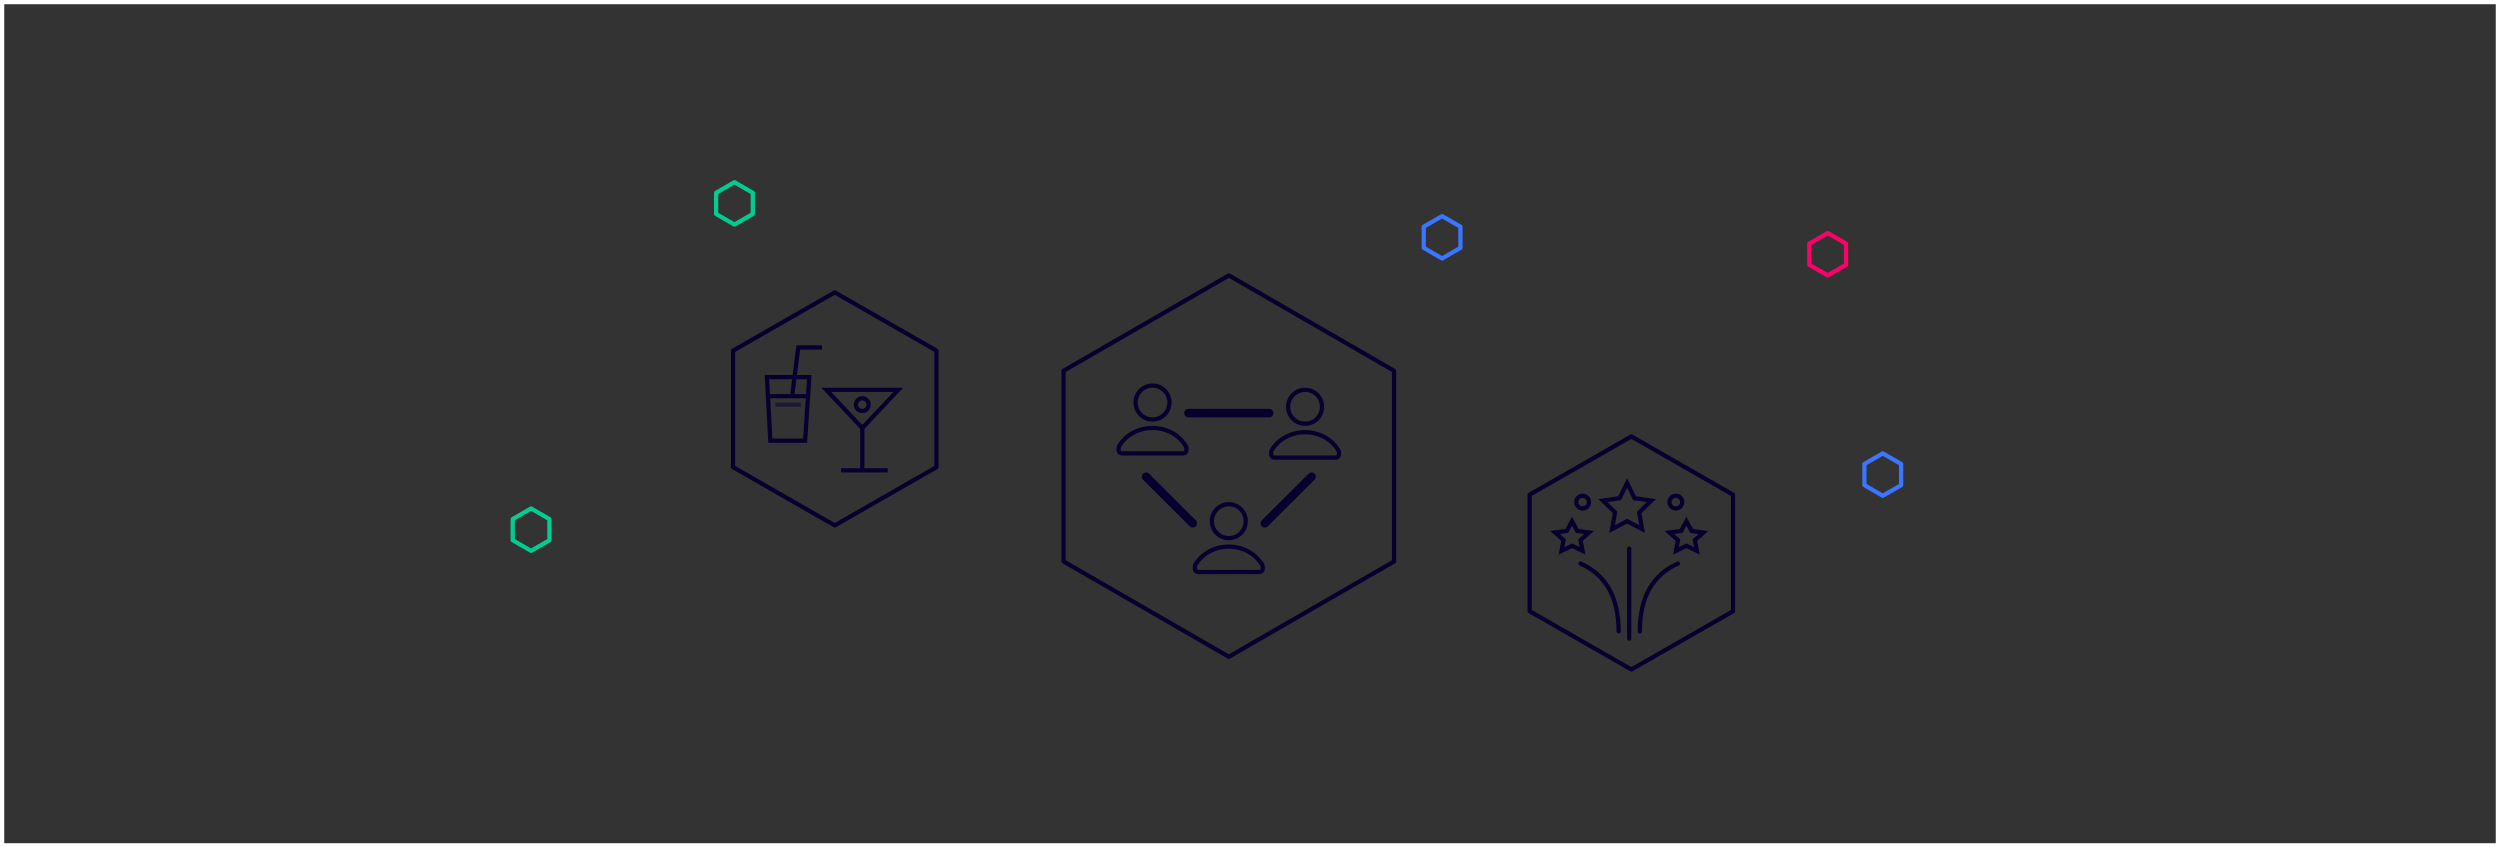 <?xml version="1.0" encoding="UTF-8"?>
<svg width="590px" height="200px" viewBox="0 0 590 200" version="1.1" xmlns="http://www.w3.org/2000/svg" xmlns:xlink="http://www.w3.org/1999/xlink">
    <rect x="0" y="0" width="590" height="200" fill="#333333" stroke="none"/>
    <!-- Generator: Sketch 49 (51002) - http://www.bohemiancoding.com/sketch -->
    <title>diagram-team-building</title>
    <desc>Created with Sketch.</desc>
    <defs></defs>
    <g id="Desktop" stroke="none" stroke-width="1" fill="none" fill-rule="evenodd">
        <g id="Desktop-08-Company-Careers" transform="translate(-731, -1482)">
            <g id="diagram-team-building" transform="translate(731, 1482)">
                <rect id="Rectangle-21" stroke="#FFFFFF" x="0.5" y="0.5" width="589" height="199"></rect>
                <g id="Group-17" transform="translate(121, 43)">
                    <polygon id="Polygon-Copy-39" stroke="#06002E" stroke-linecap="round" stroke-linejoin="round" points="169 22 208 44.5 208 89.5 169 112 130 89.5 130 44.5"></polygon>
                    <polygon id="Polygon-Copy-40" stroke="#06002E" stroke-linecap="round" stroke-linejoin="round" points="264 60 288 73.75 288 101.25 264 115 240 101.25 240 73.75"></polygon>
                    <polygon id="Polygon-Copy-41" stroke="#06002E" stroke-linecap="round" stroke-linejoin="round" points="76 26 100 39.75 100 67.25 76 81 52 67.25 52 39.75"></polygon>
                    <g id="Group-6" transform="translate(161, 76)" fill-rule="nonzero" stroke="#06002E">
                        <path d="M15.945,14.494 L15.889,14.343 C14.397,11.757 11.413,10 7.986,10 C4.56,10 1.575,11.757 0.083,14.318 L0.028,14.469 C0,14.519 0,14.594 0,14.669 L0,15.297 C0,15.674 0.359,16 0.774,16 L7.986,16 L15.226,16 C15.641,16 16,15.674 16,15.297 L16,14.669 C16,14.619 15.972,14.544 15.945,14.494 Z" id="Shape"></path>
                        <circle id="Oval" cx="8" cy="4" r="4"></circle>
                    </g>
                    <g id="Group-6-Copy" transform="translate(179, 49)" fill-rule="nonzero" stroke="#06002E">
                        <path d="M15.945,14.494 L15.889,14.343 C14.397,11.757 11.413,10 7.986,10 C4.56,10 1.575,11.757 0.083,14.318 L0.028,14.469 C0,14.519 0,14.594 0,14.669 L0,15.297 C0,15.674 0.359,16 0.774,16 L7.986,16 L15.226,16 C15.641,16 16,15.674 16,15.297 L16,14.669 C16,14.619 15.972,14.544 15.945,14.494 Z" id="Shape"></path>
                        <circle id="Oval" cx="8" cy="4" r="4"></circle>
                    </g>
                    <g id="Group-6-Copy-2" transform="translate(143, 48)" fill-rule="nonzero" stroke="#06002E">
                        <path d="M15.945,14.494 L15.889,14.343 C14.397,11.757 11.413,10 7.986,10 C4.56,10 1.575,11.757 0.083,14.318 L0.028,14.469 C0,14.519 0,14.594 0,14.669 L0,15.297 C0,15.674 0.359,16 0.774,16 L7.986,16 L15.226,16 C15.641,16 16,15.674 16,15.297 L16,14.669 C16,14.619 15.972,14.544 15.945,14.494 Z" id="Shape"></path>
                        <circle id="Oval" cx="8" cy="4" r="4"></circle>
                    </g>
                    <polygon id="Star-2" stroke="#06002E" points="263 80 259.473 81.854 260.147 77.927 257.294 75.146 261.237 74.573 263 71 264.763 74.573 268.706 75.146 265.853 77.927 266.527 81.854"></polygon>
                    <polygon id="Star-2-Copy" stroke="#06002E" points="277 85.804 274.528 87 275 84.467 273 82.674 275.764 82.304 277 80 278.236 82.304 281 82.674 279 84.467 279.472 87"></polygon>
                    <polygon id="Star-2-Copy-2" stroke="#06002E" points="250 85.804 247.528 87 248 84.467 246 82.674 248.764 82.304 250 80 251.236 82.304 254 82.674 252 84.467 252.472 87"></polygon>
                    <path d="M252,90 C258,92.657 261,97.99 261,106" id="Path-23" stroke="#06002E" stroke-linecap="round"></path>
                    <path d="M266,90 C272,92.657 275,97.99 275,106" id="Path-23-Copy" stroke="#06002E" stroke-linecap="round" transform="translate(270.5, 98) scale(-1, 1) translate(-270.5, -98) "></path>
                    <path d="M263.5,107.713 L263.5,86.462" id="Line-8" stroke="#06002E" stroke-linecap="round"></path>
                    <circle id="Oval-15" stroke="#06002E" cx="274.5" cy="75.5" r="1.5"></circle>
                    <circle id="Oval-15-Copy" stroke="#06002E" cx="252.5" cy="75.5" r="1.5"></circle>
                    <polygon id="Triangle-2" stroke="#06002E" transform="translate(82.5, 53.5) scale(1, -1) translate(-82.5, -53.5) " points="82.5 49 91 58 74 58"></polygon>
                    <path d="M82.5,58.5 L82.5,67.5" id="Line-9" stroke="#06002E" stroke-linecap="square"></path>
                    <path d="M78,68 L88,68" id="Line-10" stroke="#06002E" stroke-linecap="square"></path>
                    <polygon id="Path-24" stroke="#06002E" points="60 46 70 46 69.006 61 60.8 61"></polygon>
                    <path d="M60.5,50.5 L69.5,50.5" id="Line-11" stroke="#06002E" stroke-linecap="square"></path>
                    <polyline id="Path-25" stroke="#06002E" points="66 50 67.398 39 73 39"></polyline>
                    <circle id="Oval-2" stroke="#06002E" cx="82.5" cy="52.5" r="1.5"></circle>
                    <path d="M62.5,52.5 L67.5,52.5" id="Line-12" stroke="#06002E" opacity="0.5" stroke-linecap="square"></path>
                    <path d="M159.474,54.5 L178.533,54.5" id="Line-15" stroke="#06002E" stroke-width="2" stroke-linecap="round"></path>
                    <path d="M177.5,80.5 L188.533,69.5" id="Line-15-Copy" stroke="#06002E" stroke-width="2" stroke-linecap="round"></path>
                    <path d="M149.5,80.5 L160.533,69.5" id="Line-15-Copy-2" stroke="#06002E" stroke-width="2" stroke-linecap="round" transform="translate(155, 75) scale(-1, 1) translate(-155, -75) "></path>
                    <polygon id="Polygon-Copy-54" stroke="#3A76FF" stroke-linecap="round" stroke-linejoin="round" points="323.33 64 327.66 66.5 327.66 71.5 323.33 74 319 71.5 319 66.5"></polygon>
                    <polygon id="Polygon-Copy-56" stroke="#3A76FF" stroke-linecap="round" stroke-linejoin="round" points="219.33 8 223.66 10.5 223.66 15.5 219.33 18 215 15.5 215 10.5"></polygon>
                    <polygon id="Polygon-Copy-52" stroke="#FE006A" stroke-linecap="round" stroke-linejoin="round" points="310.33 12 314.66 14.5 314.66 19.5 310.33 22 306 19.5 306 14.5"></polygon>
                    <polygon id="Polygon-Copy-55" stroke="#00CD90" stroke-linecap="round" stroke-linejoin="round" points="52.33 0 56.66 2.5 56.66 7.5 52.33 10 48 7.5 48 2.5"></polygon>
                    <polygon id="Polygon-Copy-53" stroke="#00CD90" stroke-linecap="round" stroke-linejoin="round" points="4.33 77 8.66 79.5 8.66 84.5 4.33 87 -7.77156117e-16 84.5 -3.55271368e-15 79.5"></polygon>
                </g>
            </g>
        </g>
    </g>
</svg>